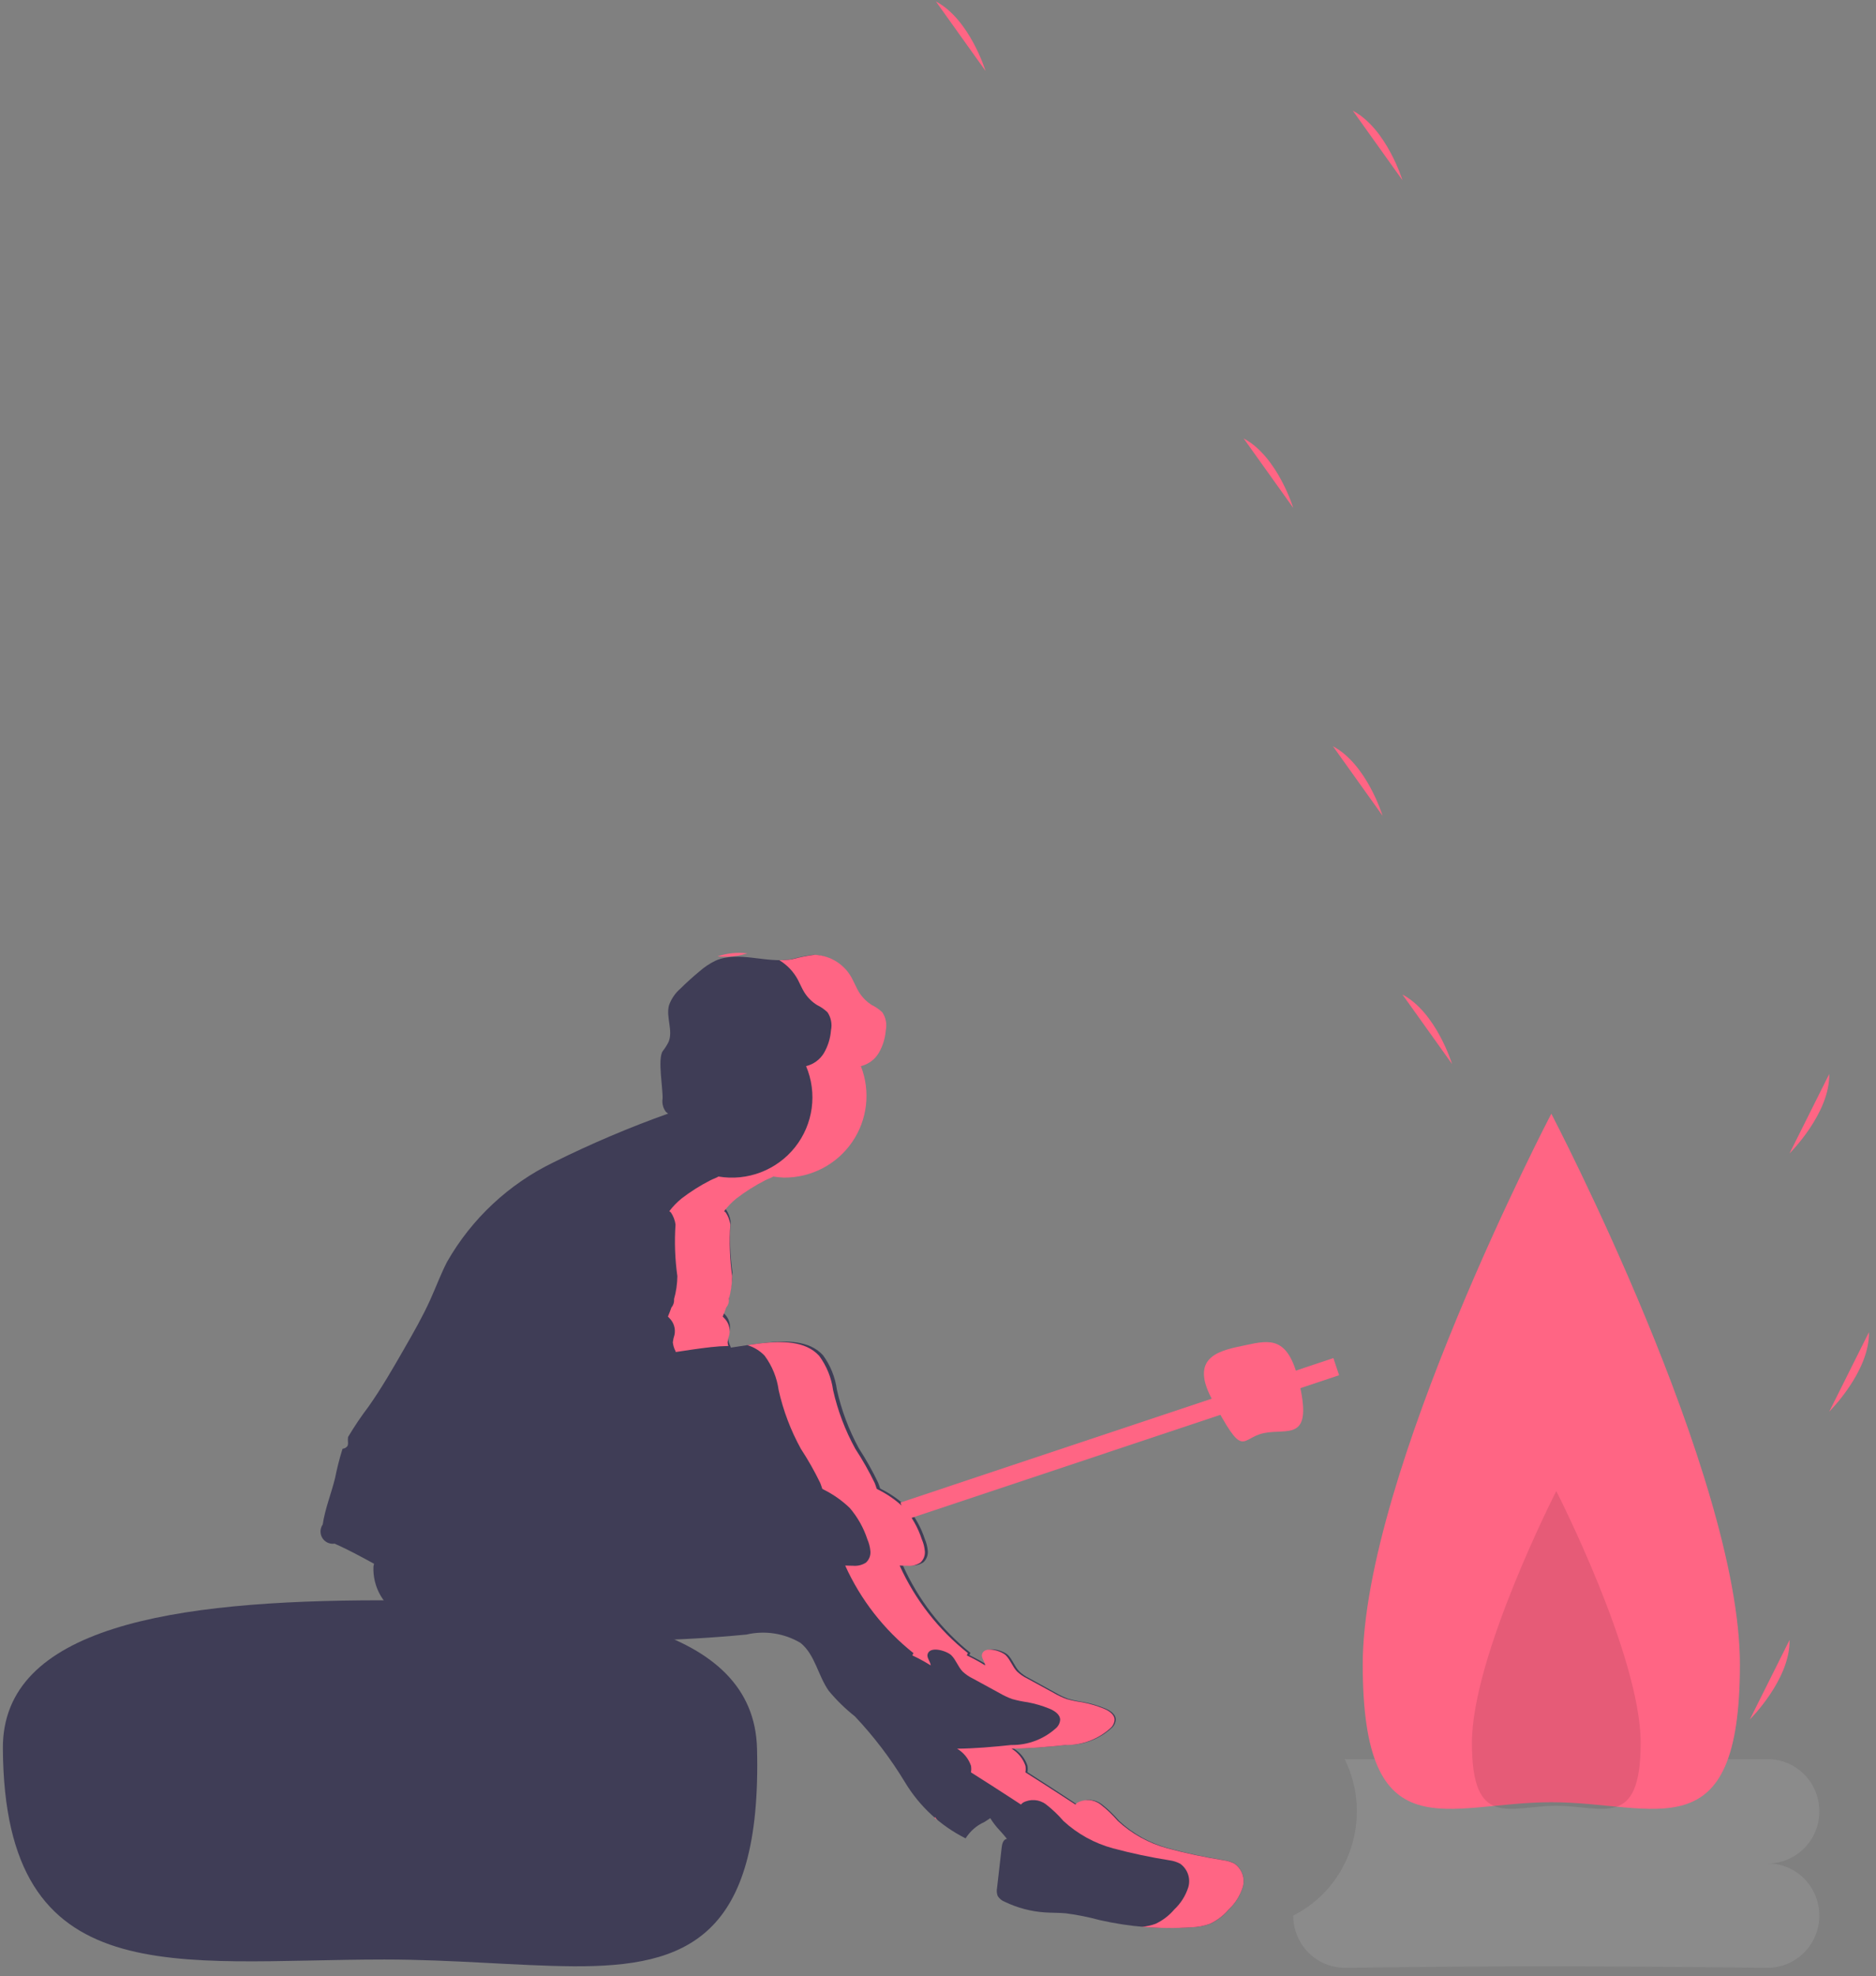 <?xml version="1.0" encoding="UTF-8"?>
<svg width="189px" height="199px" viewBox="0 0 189 199" version="1.1" xmlns="http://www.w3.org/2000/svg" xmlns:xlink="http://www.w3.org/1999/xlink">
    <rect x="0" y="0" width="189" height="199" fill="#808080" stroke="none"/>
    <!-- Generator: Sketch 58 (84663) - https://sketch.com -->
    <title>人物</title>
    <desc>Created with Sketch.</desc>
    <g id="网页" stroke="none" stroke-width="1" fill="none" fill-rule="evenodd">
        <g id="登录注册" transform="translate(-761, -750)" fill-rule="nonzero">
            <g id="人物" transform="translate(761, 750)">
                <path d="M183.29,182.397 C183.29,179.498 180.969,177.147 178.105,177.147 L135.475,177.147 C138.338,182.946 136.017,189.998 130.29,192.897 C130.29,195.797 132.611,198.147 135.475,198.147 C144.317,198.049 150.952,198 155.38,198 C160.426,198 168.001,198.049 178.105,198.147 C179.958,198.147 181.669,197.146 182.595,195.522 C183.522,193.898 183.522,191.896 182.595,190.272 C181.669,188.648 179.958,187.647 178.105,187.647 C180.969,187.647 183.29,185.297 183.29,182.397 Z" id="路径" fill="#F2F2F2" opacity="0.1"></path>
                <path d="M76.267,176.067 C76.761,195.166 69.147,198.069 57.774,198 C52.163,197.966 45.649,197.318 38.718,197.318 C17.738,197.318 0.432,200.953 0.29,176.067 C0.221,163.813 17.423,161.147 38.404,161.147 C59.384,161.147 75.951,163.816 76.267,176.067 Z" id="路径" fill="#3F3D56"></path>
                <path d="M124.401,187.667 C124.064,187.488 123.698,187.37 123.32,187.319 C121.429,187.019 119.554,186.618 117.705,186.118 C115.848,185.614 114.142,184.664 112.735,183.351 C112.21,182.734 111.624,182.172 110.985,181.673 C110.323,181.173 109.429,181.109 108.703,181.509 C108.629,181.567 108.562,181.631 108.5,181.701 C108.242,181.53 107.983,181.359 107.724,181.188 C106.344,180.279 104.958,179.381 103.565,178.493 L103.509,178.457 C103.548,178.238 103.55,178.013 103.513,177.794 C103.269,177.073 102.778,176.463 102.126,176.072 C103.923,176.054 105.73,175.89 107.516,175.701 C109.218,175.73 110.862,175.087 112.093,173.911 C112.278,173.707 112.39,173.446 112.412,173.171 C112.414,172.608 111.833,172.24 111.312,172.026 C110.619,171.742 109.899,171.53 109.163,171.392 C108.648,171.319 108.139,171.213 107.638,171.073 C107.192,170.911 106.763,170.708 106.354,170.466 C105.469,169.978 104.583,169.491 103.698,169.003 C103.321,168.82 102.974,168.579 102.67,168.29 C102.219,167.812 102.02,167.137 101.56,166.667 C101.137,166.235 99.424,165.665 99.179,166.552 C99.082,166.902 99.451,167.289 99.496,167.68 C98.903,167.308 98.29,166.97 97.658,166.67 C97.692,166.591 97.737,166.52 97.767,166.439 C94.828,164.082 92.493,161.057 90.956,157.615 C91.219,157.621 91.483,157.638 91.746,157.636 C92.194,157.677 92.643,157.567 93.022,157.324 C93.338,157.036 93.505,156.618 93.474,156.191 C93.44,155.771 93.337,155.358 93.169,154.971 C92.793,153.811 92.194,152.735 91.405,151.805 C90.641,151.067 89.77,150.448 88.822,149.969 L88.669,149.883 C88.604,149.687 88.546,149.489 88.467,149.298 C87.895,148.108 87.248,146.956 86.53,145.848 C85.519,143.994 84.773,142.006 84.315,139.944 C84.145,138.688 83.664,137.494 82.916,136.471 C81.534,134.947 79.163,134.985 77.118,135.216 C75.952,135.347 74.791,135.523 73.631,135.703 C73.62,135.674 73.619,135.642 73.608,135.613 C73.462,135.34 73.372,135.041 73.341,134.733 C73.37,134.481 73.425,134.233 73.505,133.993 C73.632,133.386 73.44,132.756 72.998,132.322 C72.95,132.276 72.902,132.224 72.854,132.173 C72.981,131.872 73.099,131.568 73.205,131.261 C73.4,131.032 73.492,130.734 73.46,130.435 C73.671,129.692 73.782,128.924 73.791,128.152 C73.553,126.446 73.492,124.72 73.608,123.002 C73.548,122.576 73.393,122.169 73.155,121.811 C73.113,121.754 73.042,121.728 72.994,121.677 C73.347,121.208 73.755,120.784 74.209,120.414 C75.102,119.724 76.057,119.119 77.062,118.605 C77.302,118.472 77.638,118.378 77.868,118.226 C78.221,118.286 78.577,118.322 78.934,118.334 C81.63,118.35 84.159,117.029 85.686,114.805 C87.213,112.582 87.539,109.746 86.557,107.233 C87.301,107.052 87.941,106.58 88.333,105.922 C88.731,105.231 88.969,104.459 89.03,103.664 C89.158,103.047 89.035,102.404 88.689,101.879 C88.384,101.583 88.033,101.338 87.651,101.152 C87.124,100.823 86.681,100.375 86.359,99.843 C86.13,99.465 85.966,99.051 85.76,98.659 C85.063,97.181 83.603,96.213 81.971,96.147 C81.21,96.244 80.457,96.394 79.717,96.596 C77.181,97.042 74.424,95.699 72.071,96.746 C71.492,97.028 70.954,97.387 70.471,97.814 C69.809,98.36 69.172,98.936 68.561,99.541 C68.031,99.994 67.629,100.579 67.397,101.237 C67.077,102.438 67.838,103.78 67.354,104.925 C67.188,105.253 66.991,105.563 66.764,105.852 C66.23,106.636 66.81,109.694 66.751,110.64 C66.683,111.104 66.801,111.575 67.079,111.952 C67.149,112.023 67.23,112.085 67.317,112.134 C63.371,113.543 59.512,115.184 55.759,117.049 C51.255,119.23 47.516,122.725 45.035,127.074 C44.398,128.316 43.914,129.631 43.338,130.903 C42.57,132.6 41.64,134.218 40.712,135.832 C39.58,137.802 38.446,139.775 37.137,141.631 C36.39,142.615 35.699,143.64 35.067,144.701 C35.05,144.856 35.045,145.012 35.053,145.167 C35.078,145.314 35.064,145.464 35.011,145.603 C34.896,145.766 34.715,145.87 34.516,145.887 L34.485,145.967 C34.189,146.921 33.944,147.89 33.75,148.87 C33.364,150.427 32.748,151.93 32.511,153.517 C32.229,153.924 32.216,154.459 32.478,154.878 C32.741,155.297 33.227,155.519 33.716,155.443 C35.073,156.047 36.381,156.754 37.684,157.468 C37.665,157.563 37.635,157.656 37.623,157.753 C37.534,159.814 38.637,161.742 40.457,162.709 C42.256,163.629 44.225,164.164 46.241,164.282 C47.023,164.376 47.809,164.42 48.592,164.5 C49.734,165.135 50.95,165.628 52.213,165.968 C52.488,166.048 52.773,166.093 53.06,166.101 C53.838,166.048 54.55,165.647 54.998,165.008 C61.734,165.381 68.489,165.243 75.205,164.596 C77.064,164.163 79.018,164.466 80.659,165.442 C82.115,166.627 82.408,168.726 83.491,170.261 C84.277,171.208 85.16,172.07 86.125,172.833 C88.044,174.865 89.74,177.096 91.185,179.488 C92.644,181.904 94.758,183.856 97.281,185.119 C97.734,184.395 98.393,183.821 99.173,183.472 C99.375,183.352 99.567,183.212 99.765,183.083 C100.031,183.516 100.341,183.92 100.69,184.29 C100.95,184.57 101.208,184.867 101.45,185.173 C101.443,185.174 101.436,185.169 101.428,185.171 C101.076,185.226 100.958,185.667 100.917,186.022 C100.762,187.381 100.607,188.74 100.451,190.1 C100.396,190.368 100.415,190.647 100.506,190.905 C100.673,191.187 100.932,191.401 101.239,191.514 C102.499,192.119 103.863,192.48 105.258,192.575 C105.96,192.623 106.666,192.603 107.366,192.665 C108.516,192.814 109.653,193.041 110.772,193.345 C113.816,194.04 116.945,194.285 120.06,194.073 C120.704,194.058 121.34,193.937 121.944,193.716 C122.659,193.373 123.293,192.882 123.804,192.275 C124.453,191.659 124.935,190.887 125.203,190.033 C125.459,189.154 125.138,188.209 124.401,187.667 Z" id="路径" fill="#3F3D56"></path>
                <path d="M74.344,96.238 C74.663,96.18 74.976,96.09 75.29,96.005 C74.281,95.875 73.257,95.978 72.29,96.308 C72.975,96.373 73.665,96.349 74.344,96.238 Z" id="路径" fill="#FF6584"></path>
                <path d="M80.398,98.688 C80.607,99.084 80.774,99.502 81.007,99.884 C81.334,100.422 81.784,100.876 82.319,101.209 C82.708,101.396 83.063,101.644 83.373,101.943 C83.725,102.475 83.85,103.124 83.719,103.748 C83.658,104.552 83.416,105.333 83.012,106.032 C82.614,106.697 81.964,107.175 81.209,107.357 C82.362,110.076 81.937,113.204 80.099,115.519 C78.261,117.833 75.304,118.966 72.383,118.474 C72.149,118.628 71.808,118.723 71.564,118.857 C70.544,119.376 69.574,119.989 68.667,120.686 C68.205,121.061 67.791,121.489 67.432,121.963 C67.481,122.015 67.553,122.041 67.596,122.099 C67.838,122.461 67.995,122.872 68.056,123.303 C67.938,125.041 68,126.786 68.242,128.511 C68.233,129.292 68.12,130.068 67.906,130.819 C67.938,131.122 67.845,131.424 67.647,131.655 C67.538,131.965 67.419,132.272 67.29,132.577 C67.339,132.629 67.387,132.681 67.436,132.728 C67.886,133.167 68.08,133.804 67.952,134.417 C67.87,134.66 67.814,134.911 67.785,135.166 C67.816,135.477 67.908,135.78 68.056,136.056 C68.068,136.085 68.068,136.118 68.08,136.147 C69.257,135.965 70.437,135.787 71.621,135.654 C72.205,135.586 72.792,135.548 73.379,135.539 C73.335,135.419 73.31,135.293 73.305,135.166 C73.334,134.911 73.39,134.66 73.472,134.417 C73.6,133.803 73.406,133.167 72.957,132.728 C72.908,132.681 72.859,132.629 72.81,132.577 C72.94,132.272 73.059,131.965 73.167,131.655 C73.365,131.423 73.459,131.121 73.426,130.819 C73.64,130.068 73.753,129.292 73.763,128.511 C73.521,126.786 73.458,125.041 73.577,123.303 C73.515,122.872 73.358,122.461 73.117,122.099 C73.073,122.041 73.002,122.015 72.953,121.963 C73.311,121.489 73.725,121.061 74.187,120.686 C75.094,119.989 76.064,119.376 77.084,118.857 C77.329,118.723 77.669,118.627 77.903,118.474 C78.261,118.534 78.623,118.57 78.986,118.583 C81.724,118.599 84.293,117.263 85.844,115.014 C87.394,112.766 87.726,109.898 86.729,107.357 C87.484,107.174 88.134,106.697 88.532,106.032 C88.936,105.333 89.178,104.552 89.24,103.748 C89.37,103.124 89.245,102.475 88.893,101.943 C88.583,101.644 88.228,101.396 87.84,101.209 C87.304,100.875 86.855,100.422 86.527,99.884 C86.294,99.502 86.128,99.084 85.918,98.688 C85.211,97.193 83.728,96.214 82.07,96.147 C81.298,96.245 80.533,96.397 79.781,96.602 C79.36,96.668 78.933,96.696 78.506,96.685 C79.308,97.168 79.963,97.861 80.398,98.688 L80.398,98.688 Z" id="路径" fill="#FF6584"></path>
                <path d="M124.392,187.676 C124.053,187.496 123.683,187.379 123.302,187.328 C121.392,187.028 119.501,186.627 117.634,186.128 C115.76,185.624 114.038,184.675 112.618,183.363 C112.088,182.746 111.496,182.184 110.851,181.686 C110.183,181.187 109.281,181.123 108.548,181.522 C108.474,181.58 108.406,181.644 108.344,181.714 C108.083,181.543 107.821,181.373 107.56,181.202 C106.167,180.294 104.768,179.396 103.363,178.509 L103.305,178.472 C103.346,178.254 103.347,178.03 103.309,177.81 C103.064,177.09 102.568,176.48 101.909,176.089 C103.724,176.072 105.547,175.908 107.35,175.719 C109.068,175.748 110.727,175.106 111.97,173.931 C112.157,173.726 112.27,173.466 112.291,173.191 C112.294,172.629 111.708,172.26 111.182,172.047 C110.482,171.763 109.755,171.551 109.012,171.413 C108.493,171.341 107.978,171.234 107.473,171.095 C107.023,170.933 106.59,170.73 106.178,170.488 C105.284,170.001 104.39,169.514 103.496,169.026 C103.116,168.843 102.766,168.603 102.459,168.313 C102.004,167.836 101.803,167.162 101.339,166.693 C100.911,166.26 99.182,165.691 98.935,166.577 C98.837,166.927 99.21,167.314 99.255,167.705 C98.657,167.333 98.038,166.995 97.4,166.695 C97.434,166.617 97.48,166.546 97.51,166.465 C94.544,164.109 92.187,161.086 90.636,157.648 C90.902,157.653 91.167,157.67 91.433,157.668 C91.885,157.709 92.339,157.6 92.721,157.356 C93.04,157.069 93.209,156.651 93.177,156.225 C93.143,155.804 93.039,155.392 92.869,155.006 C92.49,153.846 91.885,152.771 91.089,151.842 C90.318,151.104 89.439,150.486 88.482,150.007 L88.327,149.921 C88.262,149.726 88.203,149.528 88.124,149.337 C87.546,148.148 86.893,146.997 86.168,145.89 C85.148,144.037 84.395,142.051 83.932,139.99 C83.761,138.735 83.276,137.542 82.521,136.52 C81.126,134.997 78.732,135.035 76.669,135.266 C76.208,135.317 75.75,135.394 75.29,135.456 C75.957,135.651 76.56,136.018 77.035,136.52 C77.79,137.542 78.276,138.735 78.447,139.99 C78.91,142.051 79.662,144.037 80.683,145.89 C81.408,146.997 82.061,148.148 82.638,149.337 C82.717,149.528 82.776,149.726 82.842,149.921 L82.996,150.007 C83.953,150.486 84.832,151.104 85.604,151.842 C86.4,152.771 87.004,153.846 87.384,155.006 C87.553,155.392 87.657,155.804 87.692,156.225 C87.723,156.651 87.555,157.069 87.235,157.356 C86.853,157.6 86.4,157.709 85.947,157.668 C85.682,157.67 85.416,157.653 85.15,157.648 C86.701,161.086 89.058,164.109 92.025,166.465 C91.995,166.546 91.949,166.617 91.914,166.695 C92.552,166.995 93.172,167.333 93.77,167.705 C93.725,167.314 93.352,166.927 93.449,166.577 C93.697,165.691 95.426,166.26 95.853,166.693 C96.317,167.162 96.518,167.836 96.974,168.313 C97.28,168.603 97.63,168.843 98.011,169.026 C98.905,169.514 99.798,170.001 100.692,170.488 C101.104,170.73 101.538,170.933 101.988,171.095 C102.493,171.234 103.007,171.341 103.526,171.413 C104.269,171.551 104.997,171.763 105.696,172.047 C106.222,172.26 106.808,172.629 106.806,173.191 C106.784,173.466 106.671,173.726 106.484,173.931 C105.242,175.106 103.582,175.748 101.865,175.719 C100.062,175.908 98.238,176.072 96.424,176.089 C97.082,176.48 97.578,177.09 97.824,177.81 C97.861,178.03 97.86,178.254 97.82,178.472 L97.877,178.509 C99.283,179.396 100.682,180.294 102.074,181.202 C102.336,181.372 102.597,181.543 102.858,181.714 C102.92,181.644 102.988,181.58 103.062,181.522 C103.796,181.123 104.698,181.187 105.366,181.686 C106.01,182.184 106.602,182.746 107.132,183.363 C108.553,184.675 110.275,185.624 112.149,186.128 C114.015,186.627 115.907,187.028 117.816,187.328 C118.198,187.379 118.567,187.496 118.907,187.676 C119.651,188.217 119.975,189.162 119.717,190.04 C119.446,190.893 118.96,191.665 118.304,192.28 C117.789,192.887 117.149,193.377 116.427,193.72 C115.981,193.888 115.512,193.99 115.036,194.023 C116.691,194.168 118.354,194.186 120.012,194.077 C120.661,194.061 121.303,193.941 121.913,193.72 C122.635,193.377 123.274,192.886 123.79,192.28 C124.445,191.665 124.931,190.893 125.202,190.04 C125.461,189.162 125.137,188.217 124.392,187.676 Z" id="路径" fill="#FF6584"></path>
                <path d="M94.141,183.036 C94.241,183.126 94.337,183.22 94.439,183.308 C94.365,183.2 94.283,183.097 94.217,182.986 L94.141,183.036 Z" id="路径" fill="#FF6584"></path>
                <path d="M175.29,167.613 C175.29,186.759 166.783,181.48 156.29,181.48 C145.797,181.48 137.29,186.759 137.29,167.613 C137.29,148.468 156.29,112.147 156.29,112.147 C156.29,112.147 175.29,148.468 175.29,167.613 Z" id="路径" fill="#FF6584"></path>
                <path d="M165.29,175.503 C165.29,184.255 161.485,181.842 156.79,181.842 C152.096,181.842 148.29,184.255 148.29,175.503 C148.29,166.751 156.79,150.147 156.79,150.147 C156.79,150.147 165.29,166.751 165.29,175.503 Z" id="路径" fill="#000000" opacity="0.1"></path>
                <path d="M180.29,116.147 C180.29,116.147 184.37,112.108 184.289,108.147" id="路径" fill="#FF6584"></path>
                <path d="M139.29,82.147 C139.29,82.147 137.705,76.957 134.29,75.147" id="路径" fill="#FF6584"></path>
                <path d="M99.29,7.147 C99.29,7.147 97.705,1.957 94.29,0.147" id="路径" fill="#FF6584"></path>
                <path d="M146.29,107.147 C146.29,107.147 144.705,101.957 141.29,100.147" id="路径" fill="#FF6584"></path>
                <path d="M141.29,18.147 C141.29,18.147 139.705,12.957 136.29,11.147" id="路径" fill="#FF6584"></path>
                <path d="M130.29,51.147 C130.29,51.147 128.705,45.957 125.29,44.147" id="路径" fill="#FF6584"></path>
                <path d="M176.29,173.147 C176.29,173.147 180.37,169.108 180.289,165.147" id="路径" fill="#FF6584"></path>
                <path d="M184.29,142.147 C184.29,142.147 188.37,138.108 188.289,134.147" id="路径" fill="#FF6584"></path>
                <polygon id="矩形" fill="#FF6584" transform="translate(112.814, 144.893) rotate(-18.435) translate(-112.814, -144.893) " points="89.826 143.986 135.803 143.98 135.803 145.799 89.826 145.805"></polygon>
                <path d="M130.814,138.941 C132.393,145.319 129.742,143.796 127.324,144.313 C124.906,144.83 125.381,147.131 122.057,140.814 C119.759,136.445 123.129,135.96 125.547,135.443 C127.965,134.925 129.736,134.586 130.814,138.941 Z" id="路径" fill="#FF6584"></path>
            </g>
        </g>
    </g>
</svg>